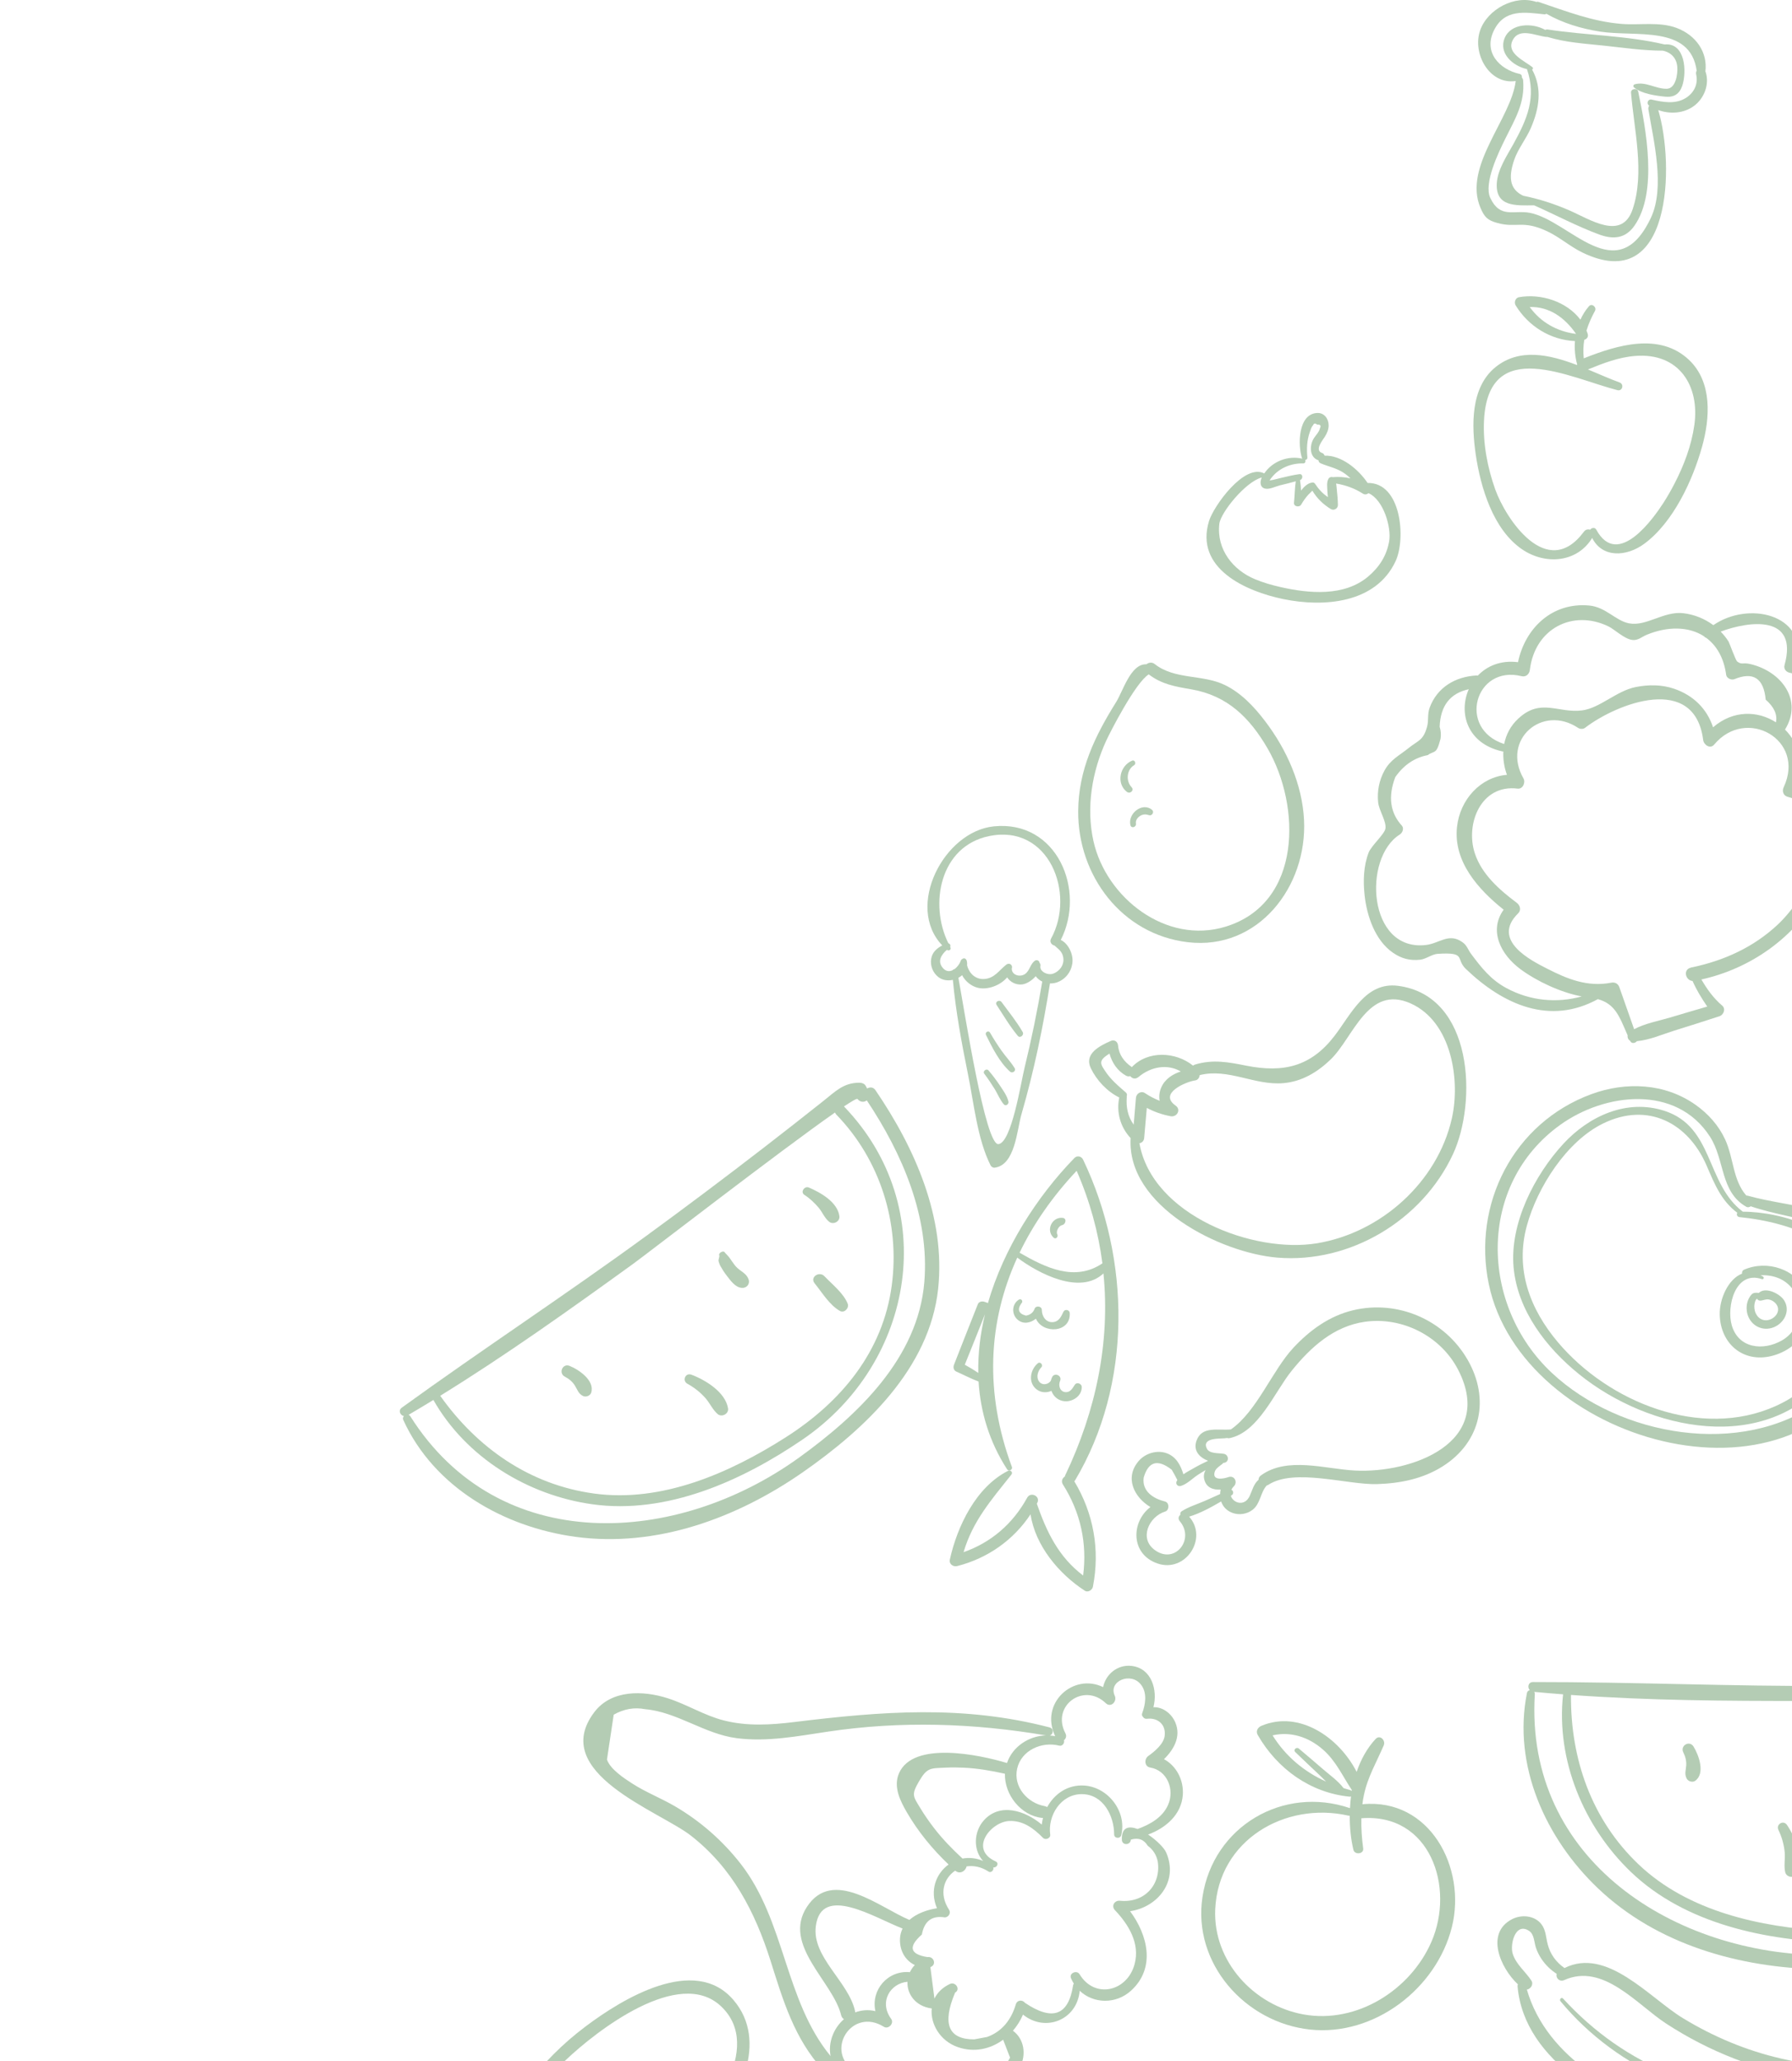 <svg width="381" height="438" viewBox="0 0 381 438" fill="none" xmlns="http://www.w3.org/2000/svg">
<path d="M445.84 360.403C445.87 360.173 445.89 359.953 445.92 359.723C445.98 359.163 445.57 358.663 445.15 358.373C442.43 356.463 440.02 356.933 436.73 357.083C431.32 357.333 425.9 357.543 420.49 357.713C410.15 358.043 399.81 358.233 389.46 358.293C368.28 358.403 347.11 357.443 325.94 357.463C324.9 357.463 324.7 358.603 325.25 359.193C324.97 359.253 324.72 359.433 324.65 359.783C321.56 375.203 328.63 390.723 339.75 401.303C352.35 413.303 369.93 418.203 387 418.503C403.14 418.793 421.77 416.393 433.14 403.763C443.34 392.433 446.69 376.523 447.07 361.703C447.09 360.873 446.49 360.453 445.84 360.403ZM437.32 360.533C437.27 360.703 437.25 360.883 437.28 361.083C439.21 374.283 434.77 387.673 425.61 397.363C415.82 407.723 402.34 411.183 388.38 410.363C374.26 409.543 358.92 406.243 348.38 396.213C338.37 386.683 333.89 373.793 334.01 360.203C350.47 361.393 367.05 361.493 383.53 361.483C387.64 361.493 423.38 360.303 437.32 360.533ZM431.64 400.843C421.1 413.193 403.6 415.523 388.22 415.523C356.11 415.503 324.13 395.323 326.32 360.013C326.33 359.833 326.27 359.683 326.19 359.553C328.24 359.753 330.28 359.913 332.33 360.073C330.8 374.013 336.71 388.213 346.76 397.833C358.33 408.913 375.53 412.433 391.08 412.833C419.96 413.583 443.83 390.083 439.61 360.593C441.64 360.673 442.85 360.803 442.87 361.003C442.93 361.953 443.61 362.413 444.3 362.403C443.81 375.963 440.65 390.283 431.64 400.843Z" fill="#B4CCB4"/>
<path d="M360.05 371.153C359.19 369.783 357.17 370.983 357.89 372.413C358.33 373.283 358.57 374.203 358.51 375.183C358.44 376.213 358.09 377.003 358.61 377.983C358.92 378.573 359.85 378.863 360.42 378.453C362.59 376.903 361.21 373.013 360.05 371.153Z" fill="#B4CCB4"/>
<path d="M379.94 387.843C379.18 386.713 377.54 387.683 378.12 388.903C378.84 390.403 379.3 392.013 379.45 393.673C379.58 395.093 379.23 396.503 379.56 397.883C379.83 398.993 381.51 399.253 382.05 398.213C383.65 395.103 381.72 390.493 379.94 387.843Z" fill="#B4CCB4"/>
<path d="M155.951 425.043C147.681 415.333 132.23 424.843 124.491 430.663C114.861 437.903 107.371 447.753 103.471 459.133C102.751 453.853 100.831 444.783 95.391 449.633C89.43 454.943 91.26 467.363 94.24 473.583C94.191 473.583 94.141 473.583 94.091 473.583C93.781 473.303 93.311 473.223 92.921 473.613C92.91 473.623 92.91 473.633 92.9 473.633C92.15 473.743 91.74 474.313 91.68 474.943C86.57 480.513 83.331 487.353 79.891 494.073C75.871 501.923 72.1 509.903 68.561 517.983C61.6 533.833 55.581 550.073 50.38 566.583C50.081 567.533 50.88 568.413 51.8 568.453C56.761 568.633 58.931 564.663 61.781 561.013C65.201 556.633 68.531 552.193 71.76 547.673C79.65 536.633 86.941 525.163 93.611 513.343C96.721 507.823 99.691 502.233 102.521 496.563C104.571 492.463 107.771 487.413 107.501 482.603C107.471 482.123 107.411 481.673 107.331 481.243C113.411 484.303 122.531 484.533 127.141 479.743C128.871 477.943 129.671 475.363 128.121 473.183C127.111 471.763 125.511 471.183 123.811 471.003C134.261 468.193 143.73 462.253 150.73 453.853C157 446.313 163.531 433.933 155.951 425.043ZM103.101 488.313C102.281 492.153 99.3 496.393 97.49 499.903C93.54 507.533 89.331 515.033 84.88 522.383C80.66 529.343 76.21 536.173 71.55 542.843C69.221 546.183 66.841 549.483 64.4 552.743C62.3 555.553 58.24 562.933 54.011 564.953C56.751 556.383 59.73 547.903 62.931 539.493C63.13 540.363 63.41 541.203 63.821 541.973C64.221 542.723 65.38 542.203 65.171 541.403C64.77 539.903 64.18 538.513 63.91 536.983C66.191 531.093 68.55 525.233 71.07 519.433C71.341 518.813 71.63 518.203 71.9 517.583C72.07 518.643 72.391 519.713 73.27 520.303C73.71 520.603 74.471 520.323 74.57 519.773C74.781 518.593 74.091 517.493 73.871 516.333C73.71 515.503 73.79 514.593 73.621 513.763C76.02 508.463 78.481 503.183 81.05 497.963C81.251 497.563 81.451 497.143 81.65 496.733C82.01 498.723 82.671 500.693 83.93 501.923C84.621 502.603 85.65 501.903 85.481 501.023C85.221 499.713 84.38 498.523 83.951 497.253C83.561 496.113 83.29 494.933 83.1 493.743C85.96 487.793 88.921 481.653 92.91 476.473C92.971 476.483 93.01 476.503 93.07 476.503C94.831 476.483 96.841 476.233 98.52 476.833C102.101 478.123 103.851 484.803 103.101 488.313ZM143.941 456.663C136.121 463.783 126.721 467.803 116.371 469.513C114.761 469.783 115.121 472.603 116.761 472.393C117.451 472.303 118.141 472.193 118.821 472.083C118.871 472.463 119.151 472.813 119.591 472.793C121.741 472.713 129.181 472.453 124.591 478.383C123.441 479.863 119.531 480.283 117.851 480.413C113.211 480.763 109.59 479.083 105.55 477.093C105.44 477.043 105.331 477.023 105.221 477.003C103.011 474.693 99.46 473.833 95.88 473.643C96.04 473.433 96.121 473.163 96.01 472.863C94.15 467.443 93.43 461.903 94.971 456.303C95.21 455.413 95.65 453.073 96.371 452.563L99.51 452.693C99.611 453.083 99.701 453.483 99.8 453.873C101.021 455.713 100.951 459.963 101.561 462.193C101.851 463.233 103.451 463.233 103.761 462.343C103.961 462.263 104.141 462.123 104.241 461.883C108.031 452.853 113.141 444.593 120.271 437.813C126.871 431.543 144.371 417.953 153.281 426.353C162.611 435.133 150.711 450.503 143.941 456.663Z" fill="#B4CCB4"/>
<path d="M289.66 383.433C289.74 382.783 289.84 382.133 289.98 381.493C290.77 377.663 292.69 374.453 294.2 370.913C294.65 369.853 293.39 368.563 292.46 369.573C290.65 371.523 289.33 373.933 288.44 376.553C284.69 369.233 276.24 363.393 268.2 366.763C267.42 367.093 266.93 367.893 267.41 368.713C271.54 375.903 278.58 380.993 286.92 381.823C287.05 381.833 287.15 381.803 287.24 381.763C287.13 382.593 287.07 383.433 287.02 384.263C272.82 379.423 257.94 388.113 255.66 403.143C253.52 417.223 264.71 429.823 278.51 431.313C292.14 432.783 305.38 422.653 308.68 409.563C311.85 396.883 303.96 382.053 289.66 383.433ZM287.08 380.433C286.59 380.303 286.13 380.153 285.65 380.003C284.51 378.483 282.811 377.293 281.381 376.063C279.641 374.563 277.91 373.073 276.15 371.603C275.63 371.173 274.89 371.873 275.4 372.353C277.04 373.943 278.7 375.503 280.37 377.073C280.89 377.563 281.41 378.093 281.94 378.623C277.27 376.513 273.36 373.273 270.56 368.793C274.4 367.923 278.2 369.123 281.26 371.803C284.05 374.233 285.44 377.453 287.41 380.403C287.4 380.473 287.38 380.543 287.37 380.613C287.31 380.543 287.21 380.473 287.08 380.433ZM304.31 412.733C299.83 422.933 288.49 430.113 277.21 428.113C266.58 426.223 257.87 416.783 258.37 405.743C259.04 391.083 273.19 382.803 286.68 385.853C286.79 385.873 286.88 385.873 286.97 385.863C286.96 388.383 287.21 390.873 287.75 393.113C288.021 394.243 289.99 394.033 289.83 392.833C289.54 390.693 289.39 388.553 289.44 386.413C304.06 385.253 309.42 401.083 304.31 412.733Z" fill="#B4CCB4"/>
<path d="M405.09 444.653C404.83 443.503 404.57 442.363 404.29 441.223C404.01 440.053 403.93 439.053 402.89 438.323C402.26 437.873 401.51 438.253 401.15 438.813C385.72 440.413 371.07 436.953 357.82 428.903C350.7 424.583 341.67 413.713 332.63 418.243C330.85 417.003 329.61 415.323 329.06 413.203C328.67 411.723 328.69 410.163 327.7 408.903C326.24 407.043 323.46 406.823 321.45 407.873C315.76 410.853 319 418.243 322.73 421.713C322.67 421.823 322.63 421.953 322.65 422.113C324.05 438.393 342.64 447.893 356.55 452.003C370.56 456.143 394.1 458.893 404.51 445.913C404.93 445.723 405.23 445.293 405.09 444.653ZM358.46 449.793C344.52 445.903 328.92 437.603 324.63 422.823C325.44 422.703 326.11 421.703 325.59 420.913C324.33 418.983 322.36 417.503 321.63 415.243C320.98 413.243 322.18 408.373 325.13 410.363C326.2 411.083 326.17 412.733 326.54 413.883C326.82 414.733 327.24 415.553 327.73 416.303C328.6 417.603 329.7 418.653 330.98 419.483C330.7 420.303 331.55 421.263 332.57 420.803C340.88 417.083 348.03 426.013 354.27 430.063C358.84 433.033 363.69 435.533 368.77 437.503C379.13 441.523 390.14 443.083 401.04 440.683C401.2 441.173 401.44 441.653 401.63 442.143C401.91 442.853 402.19 443.563 402.48 444.273C392.57 455.693 371.47 453.423 358.46 449.793Z" fill="#B4CCB4"/>
<path d="M382.741 445.423C363.201 446.013 345.641 439.263 332.331 424.733C331.981 424.353 331.461 424.903 331.771 425.293C344.001 440.033 363.541 448.563 382.741 446.383C383.341 446.313 383.371 445.403 382.741 445.423Z" fill="#B4CCB4"/>
<path d="M163.84 416.743C166.5 425.163 168.88 433.223 174.95 439.863C175.87 440.873 177.08 440.153 177.39 439.123C177.73 439.723 178.15 440.303 178.7 440.843C173.58 439.343 169.26 444.893 172 449.623C174.82 454.493 180.33 453.733 183.8 450.573C184.79 456.063 187.93 462.093 194.44 460.683C197.65 459.993 199.69 456.563 199.18 453.653C201.51 454.613 204.03 455.943 206.02 454.503C208.92 452.413 207.57 446.963 206.4 443.503C210.4 443.743 214.9 443.203 216.87 439.303C218.26 436.553 217.73 433.293 215.36 431.563C216.24 430.543 216.97 429.393 217.5 428.133C222.22 431.963 228.99 429.313 229.56 423.073C232.46 425.833 237.26 425.993 240.49 423.033C245.77 418.213 244.01 411.203 240.27 406.163C246.07 405.323 250.61 399.903 247.96 393.723C247.52 392.693 245.88 391.063 244.1 389.873C247.84 388.493 251.18 385.653 251.48 381.453C251.7 378.293 250.12 375.293 247.48 373.853C249.59 371.793 251.14 369.043 249.9 366.083C249.09 364.143 247.19 362.723 245.23 362.813C246.18 359.153 244.84 354.503 240.56 354.033C237.53 353.703 235.05 355.893 234.54 358.543C228.24 355.463 220.98 361.913 224.34 368.963C223.96 368.883 223.57 368.863 223.19 368.833C223.96 368.593 224.12 367.353 223.15 367.103C204.75 362.303 187.5 363.683 168.87 365.963C163.88 366.573 158.86 366.883 153.93 365.633C149.73 364.573 146.08 362.223 141.98 360.913C136.77 359.243 130.01 359.033 126.35 363.873C116.61 376.753 140.18 384.873 146.88 390.093C155.7 396.973 160.52 406.263 163.84 416.743ZM214.75 437.283C213.51 439.653 211.74 440.833 209.44 440.803C207.77 441.083 206.16 440.913 204.49 440.773C203.71 440.703 203.01 441.703 203.3 442.423C204.57 445.573 207.17 452.753 201.79 452.383C200.49 452.293 199.32 451.713 198.07 451.363C197.71 450.953 197.26 450.593 196.71 450.293C195.64 449.703 194.88 451.013 195.45 451.873C195.43 452.043 195.46 452.203 195.53 452.363C195.75 457.703 194.05 459.453 190.43 457.613C189.17 457.033 188.3 456.093 187.8 454.813C186.29 452.453 186.08 450.033 186.04 447.253C186.02 445.933 184.21 445.563 183.59 446.683C182.2 449.213 179.27 451.533 176.13 450.043C172.33 448.253 173.73 441.403 178.69 442.873C179.49 443.113 179.91 442.413 179.8 441.773C180.1 441.993 180.41 442.203 180.76 442.403C182.12 443.183 183.19 441.083 181.88 440.263C175.07 436.033 181.07 426.443 187.91 430.723C188.9 431.343 190.16 429.983 189.47 429.043C186.8 425.393 189.34 421.473 192.94 421.163C192.82 423.773 194.64 426.383 198.1 426.833C197.76 430.133 199.91 433.743 203.61 435.033C207.14 436.273 210.59 435.453 213.28 433.473L214.75 437.283ZM173.45 409.373C174.59 400.323 185.91 407.533 191.9 409.853C191.47 410.733 191.26 411.753 191.37 412.943C191.57 415.133 192.8 416.803 194.5 417.603C194.05 418.063 193.71 418.583 193.45 419.123C188.76 418.673 185.12 422.903 186.12 427.403C184.57 427.033 183.11 427.193 181.8 427.673C181.8 427.563 181.82 427.473 181.79 427.363C180.4 421.133 172.62 415.933 173.45 409.373ZM226.21 369.833C226.6 369.513 226.83 368.963 226.53 368.383C223.44 362.513 230.42 357.463 235.1 361.953C236.2 363.003 237.56 361.563 237.01 360.373C235.57 357.243 240.48 355.233 242.6 358.033C243.95 359.803 243.54 362.203 242.84 364.103C242.72 364.433 242.82 364.693 243.02 364.873C243.19 365.143 243.47 365.323 243.86 365.273C245.99 364.993 247.94 366.343 247.62 368.913C247.4 370.663 245.41 372.283 244.12 373.193C243.25 373.813 243.31 375.423 244.52 375.623C248.16 376.223 249.79 380.283 248.35 383.563C247.18 386.233 244.51 387.743 241.86 388.693C239.97 387.983 238.41 388.303 238.52 391.003C238.57 392.243 240.38 392.163 240.43 390.953C242.02 390.483 243.22 390.923 244.02 392.253C245.17 393.093 245.88 394.223 246.16 395.653C246.87 400.553 243.31 404.473 238.11 403.943C236.97 403.823 236.2 405.043 237.05 405.943C239.94 408.993 242.41 412.983 241.23 417.403C239.68 423.243 232.75 424.883 229.53 419.563C228.96 418.613 227.27 419.303 227.7 420.383C227.87 420.803 228.08 421.193 228.31 421.563C228.22 421.673 228.15 421.813 228.14 421.993C227.14 428.343 223.74 429.553 217.93 425.643C217.35 424.913 216.25 425.013 215.97 425.973C215.05 429.113 213.1 431.743 209.86 432.893C208.95 433.063 208.04 433.233 207.13 433.403C201.62 433.413 200.27 430.103 203.06 423.473C204.29 422.763 203.14 421.043 201.92 421.643C200.34 422.403 199.28 423.493 198.67 424.733C198.38 422.503 198.09 420.273 197.81 418.043C199.2 417.563 198.55 415.693 197.18 415.913C193.45 415.313 193.05 413.713 196 411.123C196.52 408.243 198.16 407.033 200.9 407.483C201.69 407.433 202.23 406.543 201.78 405.853C199.56 402.463 200.67 399.143 203.09 397.543C204.07 398.413 205.31 397.633 205.5 396.643C206.97 396.423 208.61 396.713 210.18 397.743C210.74 398.113 211.39 397.373 211.18 396.853C211.93 396.983 212.49 395.943 211.69 395.583C205.91 392.963 210.72 387.163 214.56 386.993C217.52 386.863 219.77 388.553 221.76 390.583C222.28 391.113 223.41 390.663 223.29 389.883C222.73 385.903 225.5 381.283 229.99 381.283C234.58 381.293 236.87 385.913 236.88 389.843C236.88 390.723 238.18 390.833 238.39 389.993C239.61 385.043 235.65 379.823 230.56 379.463C227.03 379.213 224.18 381.223 222.64 384.043C222.5 383.943 222.33 383.873 222.12 383.833C218.47 383.183 215.39 379.753 216.26 375.863C217.15 371.933 221.52 370.053 225.17 370.973C225.89 371.173 226.4 370.393 226.21 369.833ZM221.56 386.343C221.63 386.353 221.69 386.333 221.76 386.323C221.64 386.793 221.54 387.263 221.49 387.753C218.02 384.823 212.65 383.013 209.2 386.833C206.98 389.293 206.9 393.223 209.02 395.483C207.52 394.843 206.02 394.723 204.64 394.973C202.43 392.933 200.34 390.783 198.51 388.393C197.5 387.073 196.54 385.693 195.68 384.273C194.15 381.733 193.7 381.473 195.4 378.553C197.15 375.563 197.85 375.813 201.07 375.653C202.34 375.593 203.61 375.603 204.88 375.663C207.88 375.803 210.75 376.303 213.66 376.953C213.54 381.403 217.04 385.843 221.56 386.343ZM129.05 373.933C129.53 370.753 130 367.583 130.48 364.403C132.64 363.173 134.87 362.783 137.17 363.233C143.98 363.833 149.79 368.513 156.65 369.393C163.16 370.233 169.67 368.943 176.09 367.993C191.55 365.693 206.97 366.183 222.37 368.803C218.79 368.903 215.28 371.153 214.1 374.673C208.13 372.873 194.15 369.953 191.14 376.843C189.9 379.683 191.35 382.633 192.78 385.103C195.18 389.243 198.22 392.943 201.68 396.243C199.01 398.153 197.61 401.773 199.21 405.533C197.1 405.863 194.89 406.653 193.35 408.013C187.02 405.383 177.03 396.853 171.56 405.243C166.26 413.353 177.12 421.133 178.83 428.253C178.93 428.673 179.16 428.933 179.43 429.113C177.24 431.013 176.03 434.063 176.59 436.953C166.82 425.113 167 408.303 157.47 396.083C153.62 391.153 148.89 387.013 143.5 383.863C140.55 382.143 137.32 380.893 134.44 379.043C132.72 377.943 129.73 375.983 129.05 373.933Z" fill="#B4CCB4"/>
<path d="M401.725 165.586C401.495 158.886 396.275 153.356 389.785 153.156C391.155 147.556 387.935 142.146 382.265 140.676C384.025 130.356 371.605 127.776 364.275 132.856C362.425 131.486 360.245 130.596 357.895 130.316C353.765 129.826 350.045 133.166 346.375 132.476C343.535 131.946 341.415 129.016 337.905 128.686C329.975 127.946 324.255 133.516 322.745 140.726C319.095 140.266 316.165 141.516 314.195 143.586C314.105 143.576 314.035 143.546 313.945 143.546C309.505 143.776 305.555 146.026 303.955 150.416C303.445 151.816 303.785 153.056 303.415 154.426C302.605 157.426 301.475 157.356 299.495 158.966C297.515 160.576 295.645 161.386 294.345 163.776C293.225 165.816 292.755 168.226 293.015 170.536C293.205 172.276 294.815 174.576 294.555 176.106C294.365 177.266 291.535 179.756 290.985 181.196C289.895 184.036 289.805 187.236 290.125 190.216C290.595 194.596 292.335 199.826 296.135 202.456C297.955 203.716 299.735 204.196 301.955 203.956C303.195 203.816 304.475 202.776 305.665 202.706C311.885 202.316 309.385 203.736 311.665 205.926C319.645 213.566 329.535 217.926 339.725 212.336C343.435 213.376 344.295 216.006 346.055 220.036C345.985 220.486 346.165 220.936 346.565 221.166C346.575 221.196 346.585 221.216 346.605 221.246C346.885 221.846 347.685 221.716 348.015 221.266C350.705 221.026 353.355 219.846 355.905 219.046C359.125 218.036 362.345 217.036 365.555 215.976C366.455 215.686 366.975 214.406 366.155 213.706C364.305 212.136 362.935 210.216 361.735 208.156C372.225 205.836 381.645 199.226 386.865 189.706C388.085 187.476 388.975 184.986 389.425 182.486C396.015 179.596 401.975 173.176 401.725 165.586ZM323.495 143.696C324.455 143.936 325.155 143.256 325.265 142.356C326.335 133.526 334.445 129.446 342.005 133.136C343.275 133.756 345.395 135.836 347.095 136.006C348.315 136.126 349.075 135.326 350.105 134.906C354.545 133.066 359.045 133.106 362.315 135.236C362.405 135.386 362.555 135.486 362.725 135.526C364.915 137.126 366.505 139.726 367.005 143.416C367.105 144.136 368.045 144.556 368.675 144.366C372.745 142.666 374.985 144.106 375.405 148.686C377.205 150.256 377.925 151.866 377.585 153.506C373.755 151.036 368.515 150.846 364.215 154.566C362.945 150.696 360.095 147.786 355.925 146.366C353.285 145.466 350.495 145.476 347.785 146.006C343.745 146.796 340.165 150.466 336.415 150.966C331.265 151.646 327.595 148.226 322.765 152.756C321.135 154.276 320.195 156.146 319.805 158.116C309.775 154.876 313.625 141.256 323.495 143.696ZM320.295 209.996C316.935 208.186 314.975 205.666 312.755 202.696C312.085 201.796 311.925 200.936 310.955 200.246C308.045 198.156 306.075 200.486 303.175 200.826C290.785 202.276 289.695 182.296 297.615 177.346C298.175 176.996 298.535 176.106 298.095 175.516C295.555 172.766 295.075 169.306 296.655 165.146C298.475 162.546 300.795 160.996 303.605 160.466C304.005 160.036 304.855 159.976 305.295 159.496C305.825 158.916 306.135 157.416 306.275 157.006C306.415 156.156 306.355 155.306 306.085 154.446C306.255 149.976 308.325 147.326 312.275 146.476C310.085 151.436 311.865 158.016 319.415 159.686C319.495 159.706 319.555 159.696 319.625 159.696C319.545 161.356 319.805 163.056 320.395 164.666C314.775 165.126 310.405 169.916 309.775 175.746C308.975 183.096 314.305 189.036 319.695 193.326C316.515 197.716 318.995 202.846 323.345 206.026C326.775 208.546 331.885 210.946 336.295 211.756C330.995 213.236 325.325 212.706 320.295 209.996ZM377.965 196.496C372.835 201.296 366.655 204.096 359.865 205.556C359.725 205.556 359.585 205.586 359.465 205.656C357.795 206.036 358.335 208.356 359.855 208.476C360.705 210.406 361.785 212.166 362.985 213.916C360.355 214.676 357.725 215.446 355.105 216.236C352.595 216.986 349.765 217.476 347.435 218.726C346.385 215.756 345.335 212.776 344.295 209.806C344.035 209.056 343.375 208.686 342.595 208.836C337.535 209.816 333.255 208.066 328.935 205.856C325.665 204.186 316.915 199.866 322.765 194.116C323.485 193.406 323.195 192.396 322.475 191.856C318.815 189.126 315.005 185.786 313.555 181.316C311.515 175.066 314.885 166.626 322.655 167.596C323.785 167.736 324.395 166.276 323.905 165.426C319.205 157.206 327.905 149.616 335.535 154.696C335.915 154.946 336.595 154.986 336.965 154.696C343.875 149.406 360.315 143.106 362.115 157.266C362.245 158.296 363.605 159.256 364.455 158.236C371.235 150.086 383.995 157.166 379.225 167.316C378.855 168.106 379.135 169.076 380.045 169.326C394.395 173.256 384.415 190.456 377.965 196.496ZM389.735 179.296C389.825 174.086 387.705 169.276 382.175 167.166C383.815 162.326 382.375 157.916 379.515 155.046C383.375 148.806 378.755 142.686 372.145 141.126C370.425 140.726 370.375 141.356 369.325 140.566C369.025 140.336 367.675 136.586 367.505 136.326C367.015 135.556 366.455 134.866 365.835 134.226C371.955 131.936 382.405 130.586 379.415 141.336C379.165 142.246 379.855 142.906 380.685 143.006C386.525 144.526 388.535 148.156 386.725 153.896C386.355 154.706 386.765 156.066 387.885 155.926C396.585 154.836 401.125 164.616 397.525 171.556C395.775 174.966 392.845 177.256 389.735 179.296Z" fill="#B4CCB4"/>
<path d="M297.245 209.506C290.325 208.606 287.275 215.546 283.715 220.166C278.735 226.636 272.915 228.056 264.925 226.466C261.165 225.716 257.895 225.096 254.115 226.226C253.935 226.276 253.775 226.366 253.655 226.466C249.965 223.496 244.045 223.196 240.635 226.786C240.615 226.776 240.605 226.756 240.585 226.736C238.995 225.626 237.895 224.176 237.715 222.196C237.645 221.386 236.955 220.866 236.165 221.216C233.775 222.266 230.465 223.956 231.905 226.986C233.135 229.566 235.365 231.956 237.965 233.236C237.315 236.386 238.205 239.546 240.385 241.866C239.515 256.336 259.505 266.266 271.575 267.266C287.055 268.546 302.365 259.336 308.905 245.316C314.065 234.266 313.325 211.606 297.245 209.506ZM239.565 233.106C239.565 233.056 239.555 233.026 239.545 232.986C239.655 232.706 239.635 232.396 239.385 232.186C237.735 230.746 236.115 229.406 234.915 227.536C234.335 226.636 233.715 225.896 234.495 224.986C234.815 224.616 235.345 224.246 235.895 223.906C236.415 225.846 237.575 227.576 239.395 228.596C239.725 228.776 240.035 228.786 240.305 228.686C240.675 229.206 241.395 229.436 242.065 228.876C244.725 226.656 248.215 226.056 251.045 227.706C249.295 228.286 247.705 229.296 246.915 231.066C246.485 232.026 246.385 233.016 246.555 233.936C245.485 233.516 244.465 232.996 243.435 232.306C242.615 231.756 241.595 232.386 241.515 233.306C241.355 235.206 241.195 237.106 241.035 239.006C239.825 237.346 239.385 235.376 239.565 233.106ZM299.945 213.256C308.655 217.176 310.525 229.576 308.675 237.706C305.605 251.226 293.605 261.966 280.035 264.216C266.565 266.456 244.965 258.296 242.255 242.956C242.765 242.876 243.205 242.506 243.265 241.836L243.825 235.446C245.405 236.286 247.035 236.866 248.885 237.216C250.225 237.466 251.185 235.826 249.945 234.956C246.205 232.336 252.245 229.856 254.105 229.606C254.695 229.526 255.025 229.006 255.065 228.476C261.265 226.966 266.715 230.726 272.895 230.186C276.845 229.836 280.115 227.846 282.925 225.146C287.735 220.506 290.825 209.146 299.945 213.256Z" fill="#B4CCB4"/>
<path d="M396.996 265.466C390.886 255.796 381.495 256.866 371.585 254.106C371.475 254.076 371.376 254.076 371.286 254.076C368.396 250.776 368.616 246.116 366.786 242.156C365.396 239.156 363.175 236.686 360.485 234.786C353.955 230.176 345.676 229.826 338.316 232.536C321.766 238.646 313.006 255.926 316.536 272.906C323.476 306.276 381.106 323.226 397.906 288.686C401.526 281.266 401.466 272.536 396.996 265.466ZM386.826 297.806C370.226 309.836 344.325 305.226 329.955 291.776C314.595 277.416 314.005 251.786 331.715 239.056C341.175 232.256 356.356 230.406 363.556 241.556C366.736 246.476 365.716 253.296 371.266 256.456C371.596 256.646 371.955 256.556 372.225 256.356C382.215 259.796 392.696 258.566 396.996 270.956C400.526 281.166 395.136 291.796 386.826 297.806Z" fill="#B4CCB4"/>
<path d="M394.705 270.046C391.545 261.516 378.855 257.486 370.526 257.506C370.516 257.496 370.515 257.486 370.505 257.476C362.655 251.516 364.405 239.466 353.865 236.066C345.875 233.486 337.856 237.166 332.406 243.056C326.246 249.726 320.966 260.016 321.806 269.326C322.636 278.526 328.775 286.436 335.745 292.056C350.555 304.016 375.495 309.396 388.995 292.366C393.165 287.096 397.225 276.866 394.705 270.046ZM393.176 278.746C391.186 287.746 385.985 295.026 377.495 298.826C361.555 305.956 342.005 298.006 331.245 285.266C325.255 278.176 322.105 269.756 324.615 260.526C326.835 252.336 333.085 242.526 340.865 238.746C350.345 234.126 358.905 238.616 362.835 247.686C364.545 251.636 365.945 255.186 369.375 257.736C369.155 258.056 369.316 258.606 369.826 258.656C380.706 259.726 396.306 264.606 393.176 278.746Z" fill="#B4CCB4"/>
<path d="M384.085 274.695C381.895 269.665 375.705 267.715 370.825 269.825C370.445 269.985 370.335 270.325 370.385 270.665C367.425 271.805 365.555 276.075 365.635 279.395C365.785 285.555 370.585 289.685 376.685 288.165C382.725 286.655 386.715 280.725 384.085 274.695ZM378.875 284.855C374.845 287.155 369.615 286.565 368.195 281.655C367.035 277.665 368.935 269.895 374.625 271.845C374.955 271.955 375.125 271.475 374.855 271.305C374.665 271.185 374.485 271.105 374.305 271.015C376.995 270.895 379.655 271.785 381.285 274.175C383.735 277.735 382.645 282.705 378.875 284.855Z" fill="#B4CCB4"/>
<path d="M379.326 276.346C378.446 274.956 375.386 273.376 373.946 274.766C373.486 274.716 373.036 274.706 372.726 274.856C372.346 275.036 372.006 275.596 371.816 275.966C371.296 276.956 371.226 278.246 371.536 279.316C372.256 281.746 374.726 283.006 377.096 282.076C379.356 281.186 380.716 278.556 379.326 276.346ZM376.196 280.466C374.736 280.916 373.486 280.006 373.106 278.586C372.926 277.906 372.946 277.206 373.176 276.546C373.266 276.286 373.396 276.116 373.566 275.996C373.686 276.236 373.926 276.416 374.226 276.406C374.876 276.396 375.396 276.036 376.066 276.166C376.726 276.286 377.376 276.716 377.736 277.276C378.596 278.606 377.526 280.056 376.196 280.466Z" fill="#B4CCB4"/>
<path d="M227.435 279.025C227.385 278.335 226.405 278.145 226.105 278.765C225.625 279.755 225.175 280.865 223.865 280.975C222.355 281.095 221.505 279.695 221.505 278.385C221.505 277.585 220.305 277.395 219.985 278.085C219.695 278.925 219.075 279.425 218.145 279.595C216.555 279.185 216.225 278.315 217.155 276.985C217.625 276.595 217.155 275.865 216.625 276.195C215.135 277.105 215.015 279.275 216.335 280.435C217.575 281.515 219.115 281.155 220.245 280.245C221.705 283.565 227.715 283.275 227.435 279.025Z" fill="#B4CCB4"/>
<path d="M229.995 294.725C229.975 294.055 228.955 293.655 228.545 294.245C228.075 294.925 227.655 295.835 226.695 295.855C225.405 295.885 224.955 294.505 225.365 293.515C225.395 293.425 225.435 293.345 225.455 293.255C225.655 292.225 224.165 291.695 223.695 292.655C223.575 292.895 223.495 293.145 223.435 293.395C222.915 294.285 221.495 294.505 220.865 293.515C220.245 292.555 220.705 291.285 221.415 290.555C221.855 290.095 221.175 289.295 220.675 289.705C219.015 291.065 218.525 293.835 220.405 295.275C221.365 296.005 222.555 296.025 223.545 295.585C223.865 296.485 224.535 297.255 225.525 297.605C227.485 298.335 230.055 296.915 229.995 294.725Z" fill="#B4CCB4"/>
<path d="M228.405 314.795C228.465 314.735 228.525 314.685 228.565 314.615C240.755 294.165 240.395 267.625 230.295 246.475C229.935 245.715 229.035 245.475 228.415 246.115C220.425 254.345 213.395 265.315 210.045 276.925C209.825 276.835 209.605 276.735 209.375 276.675C208.855 276.485 208.125 276.575 207.895 277.175C206.205 281.465 204.495 285.745 202.825 290.045C202.625 290.565 202.745 291.225 203.305 291.475C204.895 292.175 206.435 292.995 208.055 293.605C208.455 300.035 210.315 306.355 214.115 312.245C214.465 312.795 215.365 312.345 215.135 311.735C209.305 296.005 210.045 280.905 216.285 267.265C220.815 270.655 229.635 275.285 234.605 270.625C236.055 285.125 233.075 299.725 226.455 313.575C226.415 313.645 226.425 313.715 226.395 313.785C225.875 314.115 225.555 314.795 225.985 315.475C229.735 321.375 231.175 327.995 230.285 334.825C225.075 330.875 222.565 325.645 220.435 319.555C220.465 319.485 220.515 319.435 220.545 319.365C221.265 317.975 219.125 316.935 218.385 318.295C215.335 323.845 210.715 327.815 204.865 329.865C206.815 323.265 210.675 318.865 215.025 313.385C215.425 312.875 214.845 312.315 214.315 312.585C207.515 316.015 203.515 324.355 201.945 331.445C201.735 332.405 202.685 333.035 203.525 332.815C209.985 331.165 215.485 327.295 219.105 321.815C220.115 328.505 225.165 334.505 230.645 338.055C231.315 338.495 232.235 337.905 232.365 337.205C233.905 329.345 232.495 321.595 228.405 314.795ZM205.125 290.025C206.575 286.455 207.995 282.875 209.425 279.295C208.425 283.425 207.915 287.615 207.995 291.775C207.075 291.145 206.105 290.575 205.125 290.025ZM216.775 266.225C219.725 260.085 223.795 254.255 228.905 248.815C231.735 255.285 233.525 261.875 234.385 268.485C228.505 272.455 222.305 269.405 216.775 266.225Z" fill="#B4CCB4"/>
<path d="M225.915 258.815C223.645 258.595 222.305 261.455 224.005 263.025C224.485 263.465 225.055 262.825 224.795 262.325C224.455 261.665 225.105 260.495 225.825 260.355C226.595 260.195 226.885 258.905 225.915 258.815Z" fill="#B4CCB4"/>
<path d="M184.375 231.326C184.265 231.126 184.155 230.926 184.045 230.736C183.765 230.246 183.145 230.086 182.625 230.096C179.305 230.136 177.625 231.936 175.045 233.986C170.805 237.356 166.535 240.696 162.245 244.006C154.055 250.326 145.785 256.536 137.425 262.636C120.315 275.126 102.595 286.736 85.435 299.146C84.595 299.756 85.095 300.796 85.885 300.946C85.685 301.156 85.595 301.456 85.745 301.766C92.265 316.076 107.085 324.516 122.295 326.596C139.545 328.946 156.665 322.626 170.675 312.886C183.925 303.666 197.625 290.816 199.455 273.926C201.095 258.766 194.485 243.906 186.125 231.676C185.655 230.986 184.915 230.986 184.375 231.326ZM177.535 236.426C177.595 236.586 177.685 236.746 177.825 236.886C187.115 246.456 191.355 259.906 189.605 273.126C187.735 287.256 178.835 297.956 167.035 305.466C155.105 313.066 140.735 319.366 126.325 317.406C112.635 315.546 101.455 307.716 93.595 296.626C107.645 287.956 121.135 278.326 134.495 268.676C137.815 266.276 166.095 244.396 177.535 236.426ZM196.525 272.426C195.205 288.606 182.385 300.746 169.915 309.746C143.865 328.536 106.135 330.886 87.235 300.976C87.135 300.816 87.005 300.736 86.855 300.686C88.625 299.646 90.385 298.586 92.145 297.516C99.065 309.706 112.175 317.766 125.945 319.686C141.805 321.896 157.815 314.676 170.665 305.906C194.515 289.606 200.105 256.576 179.435 235.136C181.125 234.006 182.185 233.406 182.315 233.556C182.925 234.296 183.735 234.266 184.295 233.856C191.825 245.136 197.655 258.596 196.525 272.426Z" fill="#B4CCB4"/>
<path d="M121.105 290.276C119.605 289.666 118.675 291.826 120.095 292.566C120.965 293.016 121.695 293.616 122.225 294.456C122.775 295.326 122.955 296.176 123.945 296.666C124.545 296.966 125.465 296.646 125.685 295.996C126.525 293.436 123.135 291.096 121.105 290.276Z" fill="#B4CCB4"/>
<path d="M156.825 269.516C155.915 268.716 155.435 267.566 154.585 266.696C154.425 266.526 154.245 266.346 154.155 266.236C154.125 266.196 154.095 266.156 154.065 266.116C153.765 265.696 152.695 266.286 152.925 266.786C153.045 267.056 152.695 267.676 152.775 268.006C152.855 268.356 153.035 268.826 153.215 269.136C153.585 269.796 154.005 270.446 154.465 271.036C155.315 272.116 156.265 273.566 157.705 273.696C158.715 273.786 159.495 272.916 159.165 271.916C158.785 270.746 157.715 270.296 156.825 269.516Z" fill="#B4CCB4"/>
<path d="M171.965 252.366C171.045 251.976 170.105 253.346 171.015 253.926C172.105 254.616 173.205 255.656 174.035 256.636C174.855 257.596 175.295 258.846 176.275 259.636C177.155 260.346 178.615 259.616 178.465 258.456C178.065 255.456 174.445 253.426 171.965 252.366Z" fill="#B4CCB4"/>
<path d="M175.295 271.226C174.195 270.056 172.125 271.416 173.205 272.736C174.785 274.676 176.355 277.346 178.575 278.596C179.515 279.126 180.595 277.976 180.225 277.046C179.325 274.806 176.935 272.956 175.295 271.226Z" fill="#B4CCB4"/>
<path d="M147.005 292.146C145.725 291.666 144.965 293.426 146.155 294.076C147.615 294.876 148.925 295.906 150.025 297.166C150.955 298.236 151.505 299.586 152.585 300.516C153.445 301.256 154.965 300.476 154.795 299.326C154.255 295.866 149.995 293.266 147.005 292.146Z" fill="#B4CCB4"/>
<path d="M246.066 332.256C252.056 334.346 256.916 326.916 252.826 322.316C255.146 321.606 257.455 320.356 259.625 319.086C259.995 320.166 260.805 321.096 262.125 321.546C263.515 322.026 265.156 321.766 266.316 320.856C267.986 319.566 267.946 317.276 269.266 315.746C269.276 315.736 269.276 315.716 269.286 315.706C269.406 315.666 269.526 315.636 269.646 315.556C275.196 311.916 286.566 315.606 292.826 315.396C297.716 315.236 302.496 314.286 306.696 311.646C314.936 306.456 316.806 297.236 312.016 288.946C307.136 280.496 297.176 276.176 287.666 278.456C282.646 279.656 278.496 282.676 275.016 286.396C270.466 291.266 267.255 299.916 261.705 303.776C258.995 304.046 255.536 302.976 254.396 306.166C253.626 308.296 255.035 309.736 256.845 310.446C255.805 310.936 254.776 311.446 253.776 312.026C253.086 312.426 252.305 312.826 251.605 313.316C251.025 311.396 250.066 309.566 248.046 308.836C245.996 308.096 243.525 308.836 242.115 310.466C238.995 314.076 241.185 318.246 244.595 320.276C240.485 323.386 240.306 330.246 246.066 332.256ZM258.286 312.716C258.506 312.056 259.346 311.526 259.886 311.116C259.966 311.056 260.026 310.976 260.066 310.896C260.136 310.886 260.206 310.886 260.266 310.876C261.386 310.696 261.275 309.166 260.225 308.966C259.185 308.766 257.165 308.996 256.595 307.866C255.455 305.606 259.125 305.736 260.205 305.676C260.455 305.656 260.696 305.626 260.936 305.596C261.056 305.646 261.185 305.676 261.355 305.646C267.565 304.416 270.975 295.836 274.605 291.336C278.665 286.296 283.585 281.826 290.225 280.896C298.175 279.796 306.346 283.956 310.036 291.136C317.986 306.616 300.106 313.146 288.076 312.516C281.716 312.186 273.685 309.486 268.085 313.556C267.725 313.816 267.585 314.146 267.585 314.476C266.515 315.416 266.295 316.626 265.705 317.906C264.625 320.276 262.136 319.416 261.686 317.876C261.736 317.846 261.795 317.816 261.845 317.786C262.375 317.486 262.236 316.766 261.806 316.596C261.926 316.356 262.076 316.116 262.316 315.886C263.226 314.986 262.436 313.446 261.146 313.916C260.196 314.266 257.596 314.766 258.286 312.716ZM247.735 321.226C248.645 320.946 248.646 319.326 247.696 319.096C245.356 318.526 242.766 317.016 243.156 314.026C244.156 310.576 246.145 310.016 249.125 312.346C249.555 313.066 249.946 313.796 250.326 314.546C250.286 314.596 250.245 314.646 250.215 314.706C249.825 315.336 250.396 315.996 251.076 315.786C252.416 315.376 253.496 314.216 254.656 313.446C255.196 313.086 255.756 312.756 256.316 312.426C255.996 313.016 255.856 313.686 256.046 314.426C256.486 316.196 257.976 316.646 259.526 316.566C259.456 316.876 259.426 317.196 259.416 317.506C258.306 318.006 257.195 318.516 256.085 318.996C254.475 319.696 252.735 320.216 251.255 321.156C250.975 321.326 250.905 321.626 250.965 321.906C250.575 322.226 250.405 322.776 250.855 323.306C254.045 327.096 249.885 332.476 245.615 329.476C242.075 327.016 244.255 322.306 247.735 321.226Z" fill="#B4CCB4"/>
<path d="M359.125 76.505C352.845 70.545 343.745 73.365 336.725 76.155C336.585 74.765 336.625 73.475 336.835 72.215C337.355 72.075 337.765 71.605 337.565 70.965C337.495 70.725 337.395 70.485 337.305 70.255C337.725 68.875 338.325 67.505 339.105 66.075C339.535 65.295 338.455 64.365 337.825 65.085C337.085 65.935 336.485 66.895 336.015 67.935C333.115 64.075 327.585 62.325 322.935 63.165C322.185 63.295 321.865 64.285 322.235 64.885C324.965 69.345 329.645 72.245 334.855 72.485C334.725 74.155 334.875 75.845 335.315 77.415C335.305 77.465 335.285 77.525 335.285 77.575C329.375 75.325 323.055 73.925 317.985 78.005C312.605 82.335 312.865 90.495 313.765 96.625C314.785 103.555 317.435 112.525 323.605 116.735C328.555 120.115 335.315 119.585 338.515 114.325C340.655 118.595 345.805 118.365 349.615 115.545C355.755 111.005 359.895 102.075 361.885 94.905C363.575 88.865 364.085 81.225 359.125 76.505ZM325.235 65.245C329.425 65.125 332.695 67.515 335.065 70.925C335.065 70.935 335.065 70.945 335.055 70.955C331.055 70.455 327.565 68.485 325.235 65.245ZM360.235 90.345C359.615 94.705 358.035 98.885 356.015 102.785C355.285 104.195 354.495 105.585 353.625 106.925C351.785 109.755 344.015 121.105 339.385 112.555C339.095 112.015 338.355 112.145 338.085 112.575C337.645 112.425 337.125 112.505 336.765 112.985C328.915 123.565 320.125 110.235 317.895 103.985C316.265 99.415 315.285 94.305 315.515 89.435C316.375 71.175 333.755 80.325 343.885 82.915C344.955 83.185 345.355 81.645 344.335 81.275C342.285 80.535 340.005 79.505 337.615 78.515C340.875 77.185 344.115 75.925 347.655 75.645C357.035 74.895 361.415 82.055 360.235 90.345Z" fill="#B4CCB4"/>
<path d="M277.255 174.285C276.885 166.685 273.555 159.275 268.995 153.285C266.675 150.225 263.905 147.265 260.395 145.565C255.655 143.275 249.775 144.495 245.495 141.115C244.905 140.645 244.195 140.795 243.735 141.175C240.405 141.015 238.755 146.885 237.315 149.185C232.785 156.435 229.305 163.595 229.235 172.355C229.135 186.065 238.505 198.585 252.545 200.235C267.515 202.005 277.945 188.415 277.255 174.285ZM260.565 196.935C247.965 200.795 235.185 190.815 232.485 178.765C230.885 171.615 232.175 163.955 235.215 157.365C235.975 155.705 241.375 145.095 244.235 143.315C247.005 145.425 249.795 145.895 253.285 146.495C260.935 147.815 265.675 152.485 269.485 159.025C276.575 171.205 276.925 191.925 260.565 196.935Z" fill="#B4CCB4"/>
<path d="M240.715 161.645C238.115 162.685 237.235 166.455 239.575 168.275C240.275 168.815 241.225 167.955 240.575 167.275C239.335 165.975 239.535 163.565 241.125 162.615C241.625 162.325 241.295 161.415 240.715 161.645Z" fill="#B4CCB4"/>
<path d="M244.965 172.135C242.885 170.345 239.735 172.935 240.335 175.355C240.525 176.135 241.635 175.785 241.515 175.035C241.395 174.325 241.875 173.705 242.455 173.365C243.065 173.005 243.665 173.025 244.325 173.245C244.935 173.445 245.455 172.565 244.965 172.135Z" fill="#B4CCB4"/>
<path d="M362.626 15.266C362.616 15.236 362.595 15.226 362.585 15.196C363.095 11.086 360.565 7.466 356.465 5.936C352.795 4.566 348.626 5.386 344.816 5.086C338.526 4.586 333.005 2.376 327.095 0.406C326.925 0.346 326.786 0.366 326.666 0.416C322.076 -1.164 316.256 1.956 314.686 6.476C312.986 11.386 316.676 18.066 322.256 17.216C321.306 25.246 310.996 35.356 314.766 44.166C315.606 46.126 316.226 46.806 318.386 47.396C322.506 48.516 323.686 46.696 328.916 49.136C331.556 50.366 333.786 52.376 336.416 53.656C355.476 62.936 356.046 35.016 352.566 23.396C355.066 24.286 357.956 24.126 360.146 22.526C362.346 20.916 363.516 17.866 362.626 15.266ZM358.246 20.926C356.066 22.186 353.466 21.686 351.156 21.166C350.386 20.996 349.956 21.996 350.616 22.436C350.626 22.446 350.636 22.446 350.646 22.456C350.496 22.666 350.415 22.936 350.465 23.266C351.565 29.856 354.056 39.816 350.996 46.296C343.746 61.646 333.786 46.896 325.286 45.236C321.896 44.576 318.966 46.516 316.866 42.096C315.376 38.966 318.656 32.306 320.006 29.556C322.106 25.286 324.245 21.956 323.835 17.056C323.815 16.796 323.706 16.616 323.566 16.486C323.626 16.156 323.496 15.806 323.106 15.716C318.726 14.736 315.336 11.056 317.646 6.426C319.906 1.866 324.185 2.596 328.335 3.046C328.505 3.066 328.656 3.016 328.776 2.926C332.286 4.916 336.126 6.076 340.176 6.716C347.826 7.906 359.366 5.236 360.736 15.026C360.606 15.236 360.546 15.506 360.626 15.826C361.106 17.926 360.116 19.856 358.246 20.926Z" fill="#B4CCB4"/>
<path d="M353.906 9.446C345.846 7.536 337.196 7.526 329.056 6.266C328.856 6.236 328.686 6.276 328.536 6.356C325.836 4.816 321.226 4.886 319.906 8.096C318.566 11.356 321.696 14.046 324.646 14.686C326.706 20.706 324.676 25.336 321.786 30.576C320.436 33.026 318.416 36.006 318.236 38.916C317.936 43.976 322.236 43.686 326.166 43.636C330.806 45.696 335.356 48.126 340.036 49.846C343.006 50.936 345.596 50.696 347.496 47.976C352.526 40.806 349.936 27.376 348.306 19.486C348.126 18.636 346.706 18.816 346.776 19.696C347.416 27.586 349.736 36.696 347.116 44.476C344.826 51.286 337.976 46.556 333.536 44.656C330.386 43.306 327.216 42.266 323.866 41.606C321.336 40.406 320.456 38.216 321.966 33.896C322.786 31.556 324.526 29.446 325.506 27.136C327.276 22.996 327.936 18.756 325.746 14.786C325.916 14.706 326.006 14.456 325.846 14.316C324.236 12.966 320.286 11.406 321.556 8.666C322.946 5.666 326.626 7.696 328.886 7.856C328.916 7.856 328.936 7.836 328.966 7.836C332.816 9.026 336.976 9.276 340.966 9.696C345.136 10.136 349.346 10.766 353.546 10.766C355.356 11.166 356.486 12.396 356.616 14.286C356.716 15.776 356.286 18.806 354.386 18.866C352.096 18.936 349.836 17.236 347.536 17.926C347.286 17.996 347.166 18.346 347.376 18.536C348.916 19.916 352.036 20.346 354.046 20.546C355.866 20.726 357.046 20.016 357.656 18.266C358.676 15.266 358.336 9.016 353.906 9.446Z" fill="#B4CCB4"/>
<path d="M227.995 203.506C227.815 202.096 226.905 200.386 225.535 199.756C230.915 189.186 224.755 174.256 211.295 175.616C200.665 176.696 192.425 192.666 200.335 200.916C199.175 201.536 198.195 202.376 197.975 203.796C197.745 205.236 198.345 206.726 199.485 207.626C200.375 208.326 201.515 208.476 202.585 208.236C203.215 214.976 204.445 221.626 205.795 228.256C207.055 234.406 207.785 242.056 210.615 247.676C210.755 247.946 211.145 248.196 211.455 248.156C215.845 247.626 216.205 240.156 217.175 236.806C219.825 227.666 221.755 218.396 223.235 208.996C224.175 209.026 225.125 208.726 225.945 208.136C227.415 207.106 228.225 205.286 227.995 203.506ZM217.835 226.906C217.055 230.076 215.075 242.826 212.285 243.146C209.505 243.466 205.165 215.416 203.765 207.796C204.045 207.636 204.325 207.466 204.555 207.246C205.215 208.546 206.525 209.596 207.915 209.926C209.965 210.416 212.665 209.446 214.135 207.706C214.785 208.726 216.055 209.366 217.335 209.206C218.255 209.096 219.405 208.386 220.205 207.456C220.425 207.766 220.715 208.056 221.065 208.296C221.235 208.416 221.415 208.516 221.595 208.606C220.565 214.756 219.315 220.856 217.835 226.906ZM225.615 205.576C225.155 206.286 224.245 206.966 223.385 207.026C222.425 207.096 220.985 206.396 221.215 205.226C221.255 205.006 221.175 204.806 221.045 204.646C221.015 204.556 220.985 204.466 220.945 204.376C220.795 204.076 220.355 203.966 220.075 204.146C219.055 204.786 218.975 206.256 217.945 206.986C216.905 207.726 215.065 207.266 215.115 205.806C215.125 205.766 215.145 205.736 215.155 205.706C215.295 204.956 214.515 204.556 213.945 205.006C212.405 206.216 211.425 207.936 209.235 208.056C207.355 208.166 206.055 206.826 205.615 205.176C205.645 204.846 205.625 204.506 205.535 204.146C205.495 204.006 205.415 203.906 205.335 203.836C205.325 203.826 205.325 203.816 205.315 203.806C205.305 203.796 205.285 203.786 205.275 203.776C205.105 203.626 204.855 203.606 204.675 203.766C204.505 203.836 204.345 203.956 204.285 204.146C204.055 204.816 203.535 205.536 202.905 205.976C202.745 205.996 202.605 206.076 202.515 206.196C201.865 206.496 201.155 206.476 200.515 205.776C199.205 204.316 200.125 202.876 201.335 201.846C201.345 201.856 201.345 201.856 201.355 201.866C201.735 202.176 202.325 201.786 202.065 201.326C202.045 201.296 202.035 201.256 202.015 201.226C202.165 200.906 201.965 200.536 201.635 200.466C197.535 192.216 199.805 179.856 210.275 177.686C223.035 175.036 228.745 189.876 223.465 199.476C223.075 200.186 223.605 200.836 224.205 200.946C224.835 201.546 225.485 201.936 225.855 202.776C226.245 203.706 226.175 204.726 225.615 205.576Z" fill="#B4CCB4"/>
<path d="M214.405 234.116C214.135 232.866 213.245 231.686 212.545 230.626C211.815 229.526 211.015 228.486 210.165 227.476C209.745 226.986 208.865 227.646 209.265 228.176C210.065 229.246 210.815 230.356 211.515 231.496C212.155 232.546 212.615 233.766 213.425 234.696C213.835 235.166 214.525 234.646 214.405 234.116Z" fill="#B4CCB4"/>
<path d="M215.715 226.986C214.925 225.686 213.835 224.566 212.955 223.316C212.075 222.066 211.245 220.776 210.485 219.446C210.165 218.896 209.355 219.376 209.635 219.946C210.935 222.586 212.505 225.756 214.745 227.736C215.245 228.186 216.095 227.616 215.715 226.986Z" fill="#B4CCB4"/>
<path d="M217.435 219.326C216.155 217.096 214.465 215.036 212.945 212.956C212.485 212.336 211.455 212.906 211.895 213.576C213.335 215.776 214.715 218.116 216.395 220.136C216.875 220.726 217.795 219.966 217.435 219.326Z" fill="#B4CCB4"/>
<path d="M290.765 102.636C288.805 99.726 285.205 96.716 281.615 96.836C281.535 96.576 281.365 96.346 281.075 96.256C279.415 95.696 281.215 93.546 281.675 92.816C282.135 92.076 282.475 91.296 282.485 90.416C282.495 89.016 281.565 87.706 280.075 87.766C275.935 87.916 275.915 94.686 276.825 97.366C276.835 97.406 276.865 97.446 276.885 97.476C273.855 96.766 270.545 98.026 268.795 100.616C264.535 98.406 258.025 107.576 257.055 110.716C253.955 120.806 264.875 125.676 272.845 127.316C281.375 129.076 292.505 128.286 296.715 119.266C298.945 114.506 297.955 102.506 290.765 102.636ZM269.955 102.066C270.085 101.836 270.245 101.616 270.425 101.416C272.035 99.426 274.555 98.416 277.085 98.486C277.495 98.496 277.645 98.056 277.495 97.756C277.765 97.726 277.995 97.546 277.965 97.206C277.785 95.426 277.865 93.606 278.455 91.906C278.615 91.456 278.815 90.696 279.185 90.366C279.335 89.946 279.635 89.906 280.055 90.246C280.735 90.186 280.925 90.456 280.625 91.036C280.475 91.836 279.615 92.626 279.235 93.316C278.355 94.896 278.485 97.256 280.335 97.826C280.335 98.076 280.455 98.316 280.775 98.456C282.365 99.136 284.025 99.436 285.515 100.376C286.105 100.746 286.635 101.186 287.125 101.656C285.895 101.386 284.625 101.296 283.325 101.406C283.015 101.296 282.625 101.446 282.465 101.716C282.015 102.506 282.185 103.416 282.215 104.296C282.235 104.746 282.285 105.186 282.325 105.636C281.235 104.916 280.345 103.956 279.605 102.826C279.425 102.556 279.175 102.496 278.945 102.556C278.065 102.676 277.275 103.406 276.615 104.256C276.585 103.506 276.515 102.756 276.395 102.026C276.405 102.016 276.425 102.016 276.445 102.016C277.065 101.786 277.045 100.666 276.275 100.766C274.955 100.926 273.655 101.276 272.355 101.566C271.565 101.746 270.745 102.006 269.935 102.106C269.945 102.086 269.945 102.086 269.955 102.066ZM295.355 114.996C294.825 118.096 293.255 120.526 290.875 122.536C285.755 126.846 278.215 126.126 272.185 124.746C270.335 124.326 268.575 123.816 266.815 123.086C262.205 121.176 258.615 116.816 259.245 111.316C259.525 108.916 264.835 102.356 268.265 101.476C267.845 102.406 267.845 103.656 269.085 103.856C270.005 104.006 271.235 103.366 272.125 103.146C273.245 102.866 274.385 102.606 275.495 102.286C275.265 103.776 275.285 105.326 275.115 106.826C275.015 107.666 276.265 107.896 276.645 107.236C277.095 106.466 277.605 105.736 278.215 105.076C278.475 104.796 278.775 104.546 279.025 104.276C279.975 105.886 281.355 107.216 282.955 108.186C283.595 108.576 284.465 108.076 284.455 107.326C284.435 106.246 284.345 105.156 284.225 104.086C284.175 103.626 284.155 103.176 284.075 102.756C286.105 103.106 287.995 103.766 289.765 104.906C290.185 105.176 290.635 105.076 290.955 104.806C294.175 106.216 295.845 112.116 295.355 114.996Z" fill="#B4CCB4"/>
</svg>
